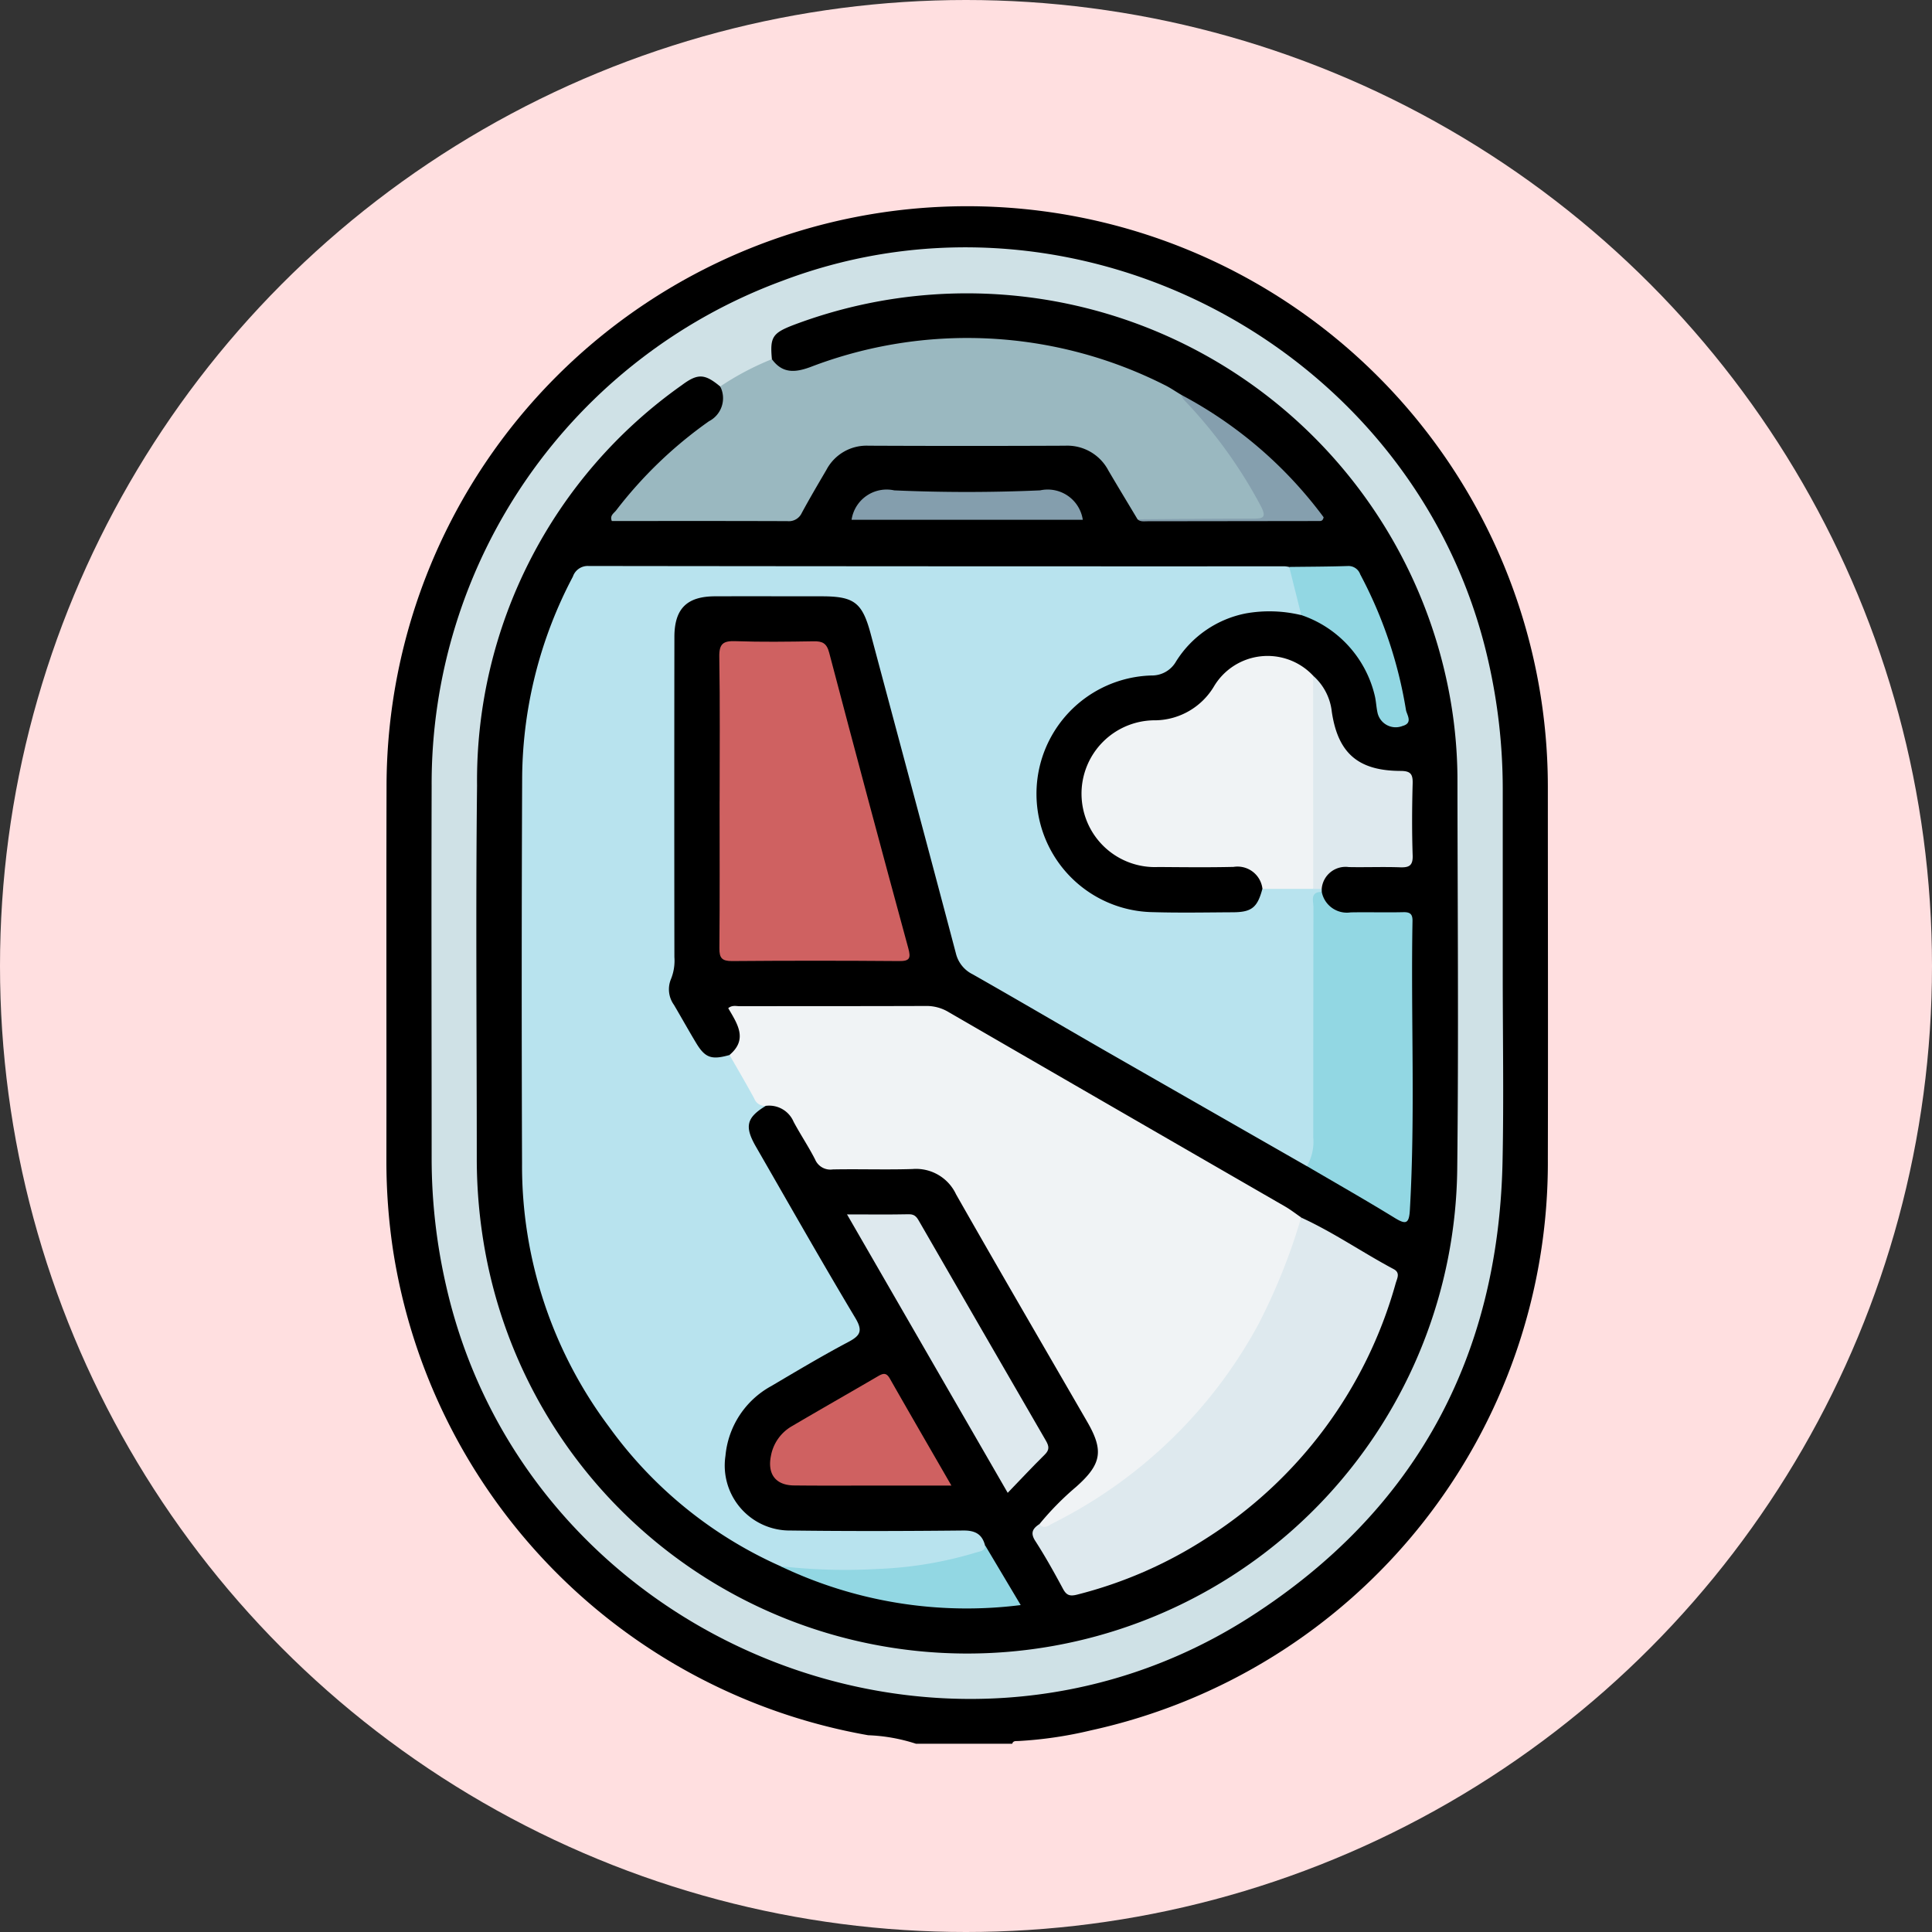<svg xmlns="http://www.w3.org/2000/svg" xmlns:xlink="http://www.w3.org/1999/xlink" width="105" height="105" viewBox="0 0 105 105">
  <rect x="0" y="0" width="105" height="105" fill="#333333" stroke="none"/>
  <defs>
    <clipPath id="clip-path">
      <rect id="Rectángulo_42404" data-name="Rectángulo 42404" width="63.13" height="83.769" fill="none"/>
    </clipPath>
  </defs>
  <g id="_21" data-name="21" transform="translate(4055 8600)">
    <circle id="Elipse_4891" data-name="Elipse 4891" cx="52.5" cy="52.5" r="52.5" transform="translate(-4055 -8600)" fill="#ffdfe0"/>
    <g id="Grupo_169188" data-name="Grupo 169188" transform="translate(-4034 -8589)">
      <g id="Grupo_169187" data-name="Grupo 169187" clip-path="url(#clip-path)">
        <path id="Trazado_159620" data-name="Trazado 159620" d="M28.783,83.769a9.529,9.529,0,0,0-2.6-.463A31.686,31.686,0,0,1,.36,56.937,32.616,32.616,0,0,1,0,52.051C.009,45.29-.011,38.529.008,31.768a31.557,31.557,0,1,1,63.114-.006c0,6.734.016,13.468,0,20.2A31.589,31.589,0,0,1,38.3,83.039a22.076,22.076,0,0,1-3.954.582c-.13.006-.278-.026-.334.147Z" transform="translate(0 0)"/>
        <path id="Trazado_159621" data-name="Trazado 159621" d="M61.284,42.52c0,3.407.06,6.817-.011,10.223-.223,10.649-4.758,19-13.719,24.745C30.944,88.136,8.241,78.742,3.863,59.51a30.979,30.979,0,0,1-.791-6.882c0-6.761-.02-13.522,0-20.283A29.122,29.122,0,0,1,22.12,4.877C38.261-1.245,56.661,8.647,60.491,25.5a31.327,31.327,0,0,1,.793,6.964q0,5.029,0,10.059" transform="translate(-0.613 -0.611)" fill="#cfe1e6"/>
        <path id="Trazado_159622" data-name="Trazado 159622" d="M22.174,9.751c-.111-1.2.029-1.419,1.2-1.866A26.676,26.676,0,0,1,58.92,27.568a25.652,25.652,0,0,1,.512,4.869c.006,7.115.068,14.231-.012,21.346a26.632,26.632,0,0,1-52.83,4.461,28.1,28.1,0,0,1-.455-5.038c0-6.761-.062-13.523.015-20.282a26.3,26.3,0,0,1,11.128-21.76c.867-.648,1.246-.625,2.084.072a1.172,1.172,0,0,1-.259,1.876c-.961.72-1.872,1.5-2.771,2.288a19.5,19.5,0,0,0-2.476,2.778c.214.255.449.178.654.178,2.615,0,5.231-.012,7.846.014a1.5,1.5,0,0,0,1.516-.862c.3-.579.63-1.146.979-1.7a3,3,0,0,1,2.766-1.552q5.19.061,10.381,0a2.983,2.983,0,0,1,2.7,1.512,17.309,17.309,0,0,0,1.514,2.416.946.946,0,0,0,.691.184c2.831,0,5.662.006,8.493-.009.081,0,.163-.012.361-.161A23.242,23.242,0,0,0,44.3,11.843,23.751,23.751,0,0,0,35.35,9a23.5,23.5,0,0,0-10.665,1.272,3.829,3.829,0,0,1-1.257.326c-.593,0-1.169-.071-1.254-.845" transform="translate(-1.223 -1.232)"/>
        <path id="Trazado_159623" data-name="Trazado 159623" d="M24.007,10.363c.566.784,1.257.737,2.089.43a23.791,23.791,0,0,1,19.242.969c.315.151.6.355.907.534a18.635,18.635,0,0,1,4.506,5.931c.366.683.235.893-.51.885-2.12-.022-4.242.069-6.362-.046-.529-.885-1.064-1.765-1.586-2.654a2.52,2.52,0,0,0-2.345-1.345q-5.352.024-10.7,0a2.462,2.462,0,0,0-2.279,1.314c-.454.775-.91,1.548-1.337,2.337a.771.771,0,0,1-.777.449c-3.184-.013-6.368-.007-9.548-.007-.123-.3.114-.422.234-.576a23.2,23.2,0,0,1,5.048-4.848,1.407,1.407,0,0,0,.61-1.889,15.37,15.37,0,0,1,2.813-1.485" transform="translate(-3.056 -1.844)" fill="#9ab8c0"/>
        <path id="Trazado_159624" data-name="Trazado 159624" d="M52.674,42.255c0,.054,0,.108,0,.162a2.216,2.216,0,0,0-.2,1.416c-.014,3.824-.007,7.648-.008,11.472a4.981,4.981,0,0,1-.086,1.3c-.079.294-.072.676-.516.719q-5.482-3.136-10.962-6.274c-2.4-1.381-4.793-2.787-7.2-4.154a1.718,1.718,0,0,1-.913-1.144c-1.525-5.78-3.079-11.552-4.621-17.328-.462-1.732-.891-2.07-2.676-2.071-1.934,0-3.868-.006-5.8,0-1.52.006-2.195.671-2.2,2.2q-.012,8.7,0,17.41a2.661,2.661,0,0,1-.186,1.193,1.447,1.447,0,0,0,.161,1.4c.4.678.783,1.369,1.189,2.044.5.841.846.961,1.833.682.407.141.469.553.669.857a11.042,11.042,0,0,0,1.293,1.912c-1.041.636-1.16,1.115-.529,2.211,1.789,3.107,3.557,6.228,5.4,9.307.422.706.28.963-.383,1.313-1.415.749-2.792,1.572-4.172,2.387a4.819,4.819,0,0,0-2.5,3.8A3.531,3.531,0,0,0,23.8,77.125c3.131.041,6.262.032,9.392,0,.651-.006,1.025.2,1.184.813.171.559-.315.567-.6.649a21.027,21.027,0,0,1-5.287.883c-1,.022-2.011-.027-3.014.014a6.417,6.417,0,0,1-2.214-.419,23,23,0,0,1-9.324-7.578A23.658,23.658,0,0,1,9.212,57.173q-.038-10.5.006-21a23.716,23.716,0,0,1,2.757-10.89.851.851,0,0,1,.853-.578q18.916.024,37.833.018a1.573,1.573,0,0,1,.242.036,3.57,3.57,0,0,1,.654,2.616,7.344,7.344,0,0,0-3-.094,5.78,5.78,0,0,0-3.8,2.611,1.506,1.506,0,0,1-1.333.764,6.433,6.433,0,0,0,.1,12.863c1.443.042,2.888.014,4.333.006,1.011-.006,1.322-.263,1.589-1.267.857-.465,1.777-.179,2.67-.222a.783.783,0,0,1,.553.221" transform="translate(-1.84 -4.945)" fill="#b8e3ee"/>
        <path id="Trazado_159625" data-name="Trazado 159625" d="M25.259,60.03a.615.615,0,0,1-.619-.4c-.433-.8-.893-1.579-1.343-2.367,1.017-.854.418-1.7-.07-2.543.215-.178.438-.106.633-.106,3.378-.006,6.756,0,10.134-.013a2.322,2.322,0,0,1,1.225.342Q44.353,60.23,53.5,65.505c.3.174.578.393.866.59a10.237,10.237,0,0,1-1.154,3.86,25.812,25.812,0,0,1-11.794,12.71,2.665,2.665,0,0,1-.821.353c-.2.031-.455.09-.454-.26a15.7,15.7,0,0,1,1.991-2.022c1.384-1.229,1.514-1.965.6-3.541-2.379-4.117-4.776-8.225-7.126-12.358a2.4,2.4,0,0,0-2.37-1.374c-1.443.046-2.887-.006-4.331.022a.9.9,0,0,1-.958-.54c-.356-.7-.8-1.358-1.171-2.053a1.44,1.44,0,0,0-1.518-.861" transform="translate(-4.649 -10.929)" fill="#f0f3f5"/>
        <path id="Trazado_159626" data-name="Trazado 159626" d="M22.638,38.5c0-2.615.026-5.23-.018-7.844-.011-.7.214-.865.875-.842,1.414.05,2.832.03,4.248.007.472-.008.711.093.848.614q2.115,8.042,4.3,16.065c.149.547.081.709-.517.7q-4.534-.037-9.068,0c-.548,0-.685-.171-.68-.7.023-2.669.01-5.339.01-8.008" transform="translate(-4.528 -5.968)" fill="#cf6161"/>
        <path id="Trazado_159627" data-name="Trazado 159627" d="M44.278,85.636c.258.311.5.074.725-.041A25.829,25.829,0,0,0,56.18,74.777a32.489,32.489,0,0,0,2.322-5.8c1.752.8,3.333,1.9,5.023,2.8.382.2.194.5.114.781A24.052,24.052,0,0,1,53.319,86.43a23.519,23.519,0,0,1-6.983,3.038c-.389.1-.581.052-.773-.306-.475-.884-.964-1.764-1.508-2.607-.289-.447-.134-.682.224-.919" transform="translate(-8.788 -13.806)" fill="#dee9ee"/>
        <path id="Trazado_159628" data-name="Trazado 159628" d="M59.823,43.477l-2.758,0a1.363,1.363,0,0,0-1.57-1.193c-1.36.032-2.72.016-4.081.006a3.989,3.989,0,1,1-.146-7.973,3.772,3.772,0,0,0,3.163-1.845,3.392,3.392,0,0,1,5.385-.583,2.98,2.98,0,0,1,.276,1.425c0,2.971,0,5.941,0,8.912a1.71,1.71,0,0,1-.266,1.247" transform="translate(-9.453 -6.17)" fill="#f0f3f5"/>
        <path id="Trazado_159629" data-name="Trazado 159629" d="M62.551,61.753a2.624,2.624,0,0,0,.343-1.544q0-6.266.009-12.533c0-.332-.2-.826.453-.825a1.39,1.39,0,0,0,1.572,1.113c.953-.019,1.907.012,2.859-.011.394-.01.512.122.5.511-.093,5.228.158,10.458-.143,15.684-.044.769-.238.78-.832.415-1.571-.965-3.175-1.876-4.766-2.809" transform="translate(-12.521 -9.378)" fill="#92d7e3"/>
        <path id="Trazado_159630" data-name="Trazado 159630" d="M40.036,83.9,31.3,68.762c1.215,0,2.29.015,3.364-.008.354-.008.457.211.593.447q3.419,5.932,6.85,11.856c.182.311.2.508-.07.77-.658.649-1.289,1.326-2.005,2.068" transform="translate(-6.266 -13.762)" fill="#dee9ee"/>
        <path id="Trazado_159631" data-name="Trazado 159631" d="M35.923,85.673H32.178c-1.6,0-3.209.012-4.813-.006-1-.012-1.451-.628-1.245-1.62a2.345,2.345,0,0,1,1.149-1.608c1.545-.909,3.1-1.793,4.653-2.7.27-.157.458-.233.655.114,1.072,1.884,2.161,3.759,3.347,5.817" transform="translate(-5.219 -15.936)" fill="#cf6161"/>
        <path id="Trazado_159632" data-name="Trazado 159632" d="M62.974,43.745q0-5.792-.006-11.584a3.049,3.049,0,0,1,1.017,1.964c.334,2.243,1.427,3.2,3.725,3.211.539,0,.683.153.669.678-.036,1.3-.043,2.607,0,3.909.021.577-.206.669-.7.651-.922-.032-1.846.006-2.769-.012a1.3,1.3,0,0,0-1.474,1.186l-.465,0" transform="translate(-12.604 -6.438)" fill="#dee9ee"/>
        <path id="Trazado_159633" data-name="Trazado 159633" d="M62,27.373l-.655-2.616c1.06-.014,2.119-.014,3.178-.049a.676.676,0,0,1,.681.452,23.76,23.76,0,0,1,2.486,7.37c.042.258.4.71-.181.869a1.012,1.012,0,0,1-1.357-.684c-.075-.315-.082-.647-.158-.963A6.114,6.114,0,0,0,62,27.373" transform="translate(-12.279 -4.946)" fill="#92d7e3"/>
        <path id="Trazado_159634" data-name="Trazado 159634" d="M26.784,92.388a31,31,0,0,0,5.261.15,21.157,21.157,0,0,0,5.4-.906c.2-.054.446-.075.46-.37L39.834,94.5a23.45,23.45,0,0,1-13.05-2.109" transform="translate(-5.361 -18.268)" fill="#92d7e3"/>
        <path id="Trazado_159635" data-name="Trazado 159635" d="M31.608,21.164a1.928,1.928,0,0,1,2.318-1.6c2.639.117,5.289.116,7.929,0a1.929,1.929,0,0,1,2.32,1.6Z" transform="translate(-6.327 -3.914)" fill="#849ead"/>
        <path id="Trazado_159636" data-name="Trazado 159636" d="M51.041,19.838c2.068-.013,4.136-.034,6.2-.033.607,0,.861-.021.465-.749a25.743,25.743,0,0,0-4.145-5.71,1.315,1.315,0,0,1-.16-.278,23.013,23.013,0,0,1,7.752,6.659c-.042.212-.152.206-.259.206q-4.657.006-9.314.012c-.186,0-.385.039-.544-.108" transform="translate(-10.217 -2.616)" fill="#859fae"/>
      </g>
    </g>
  </g>
</svg>
